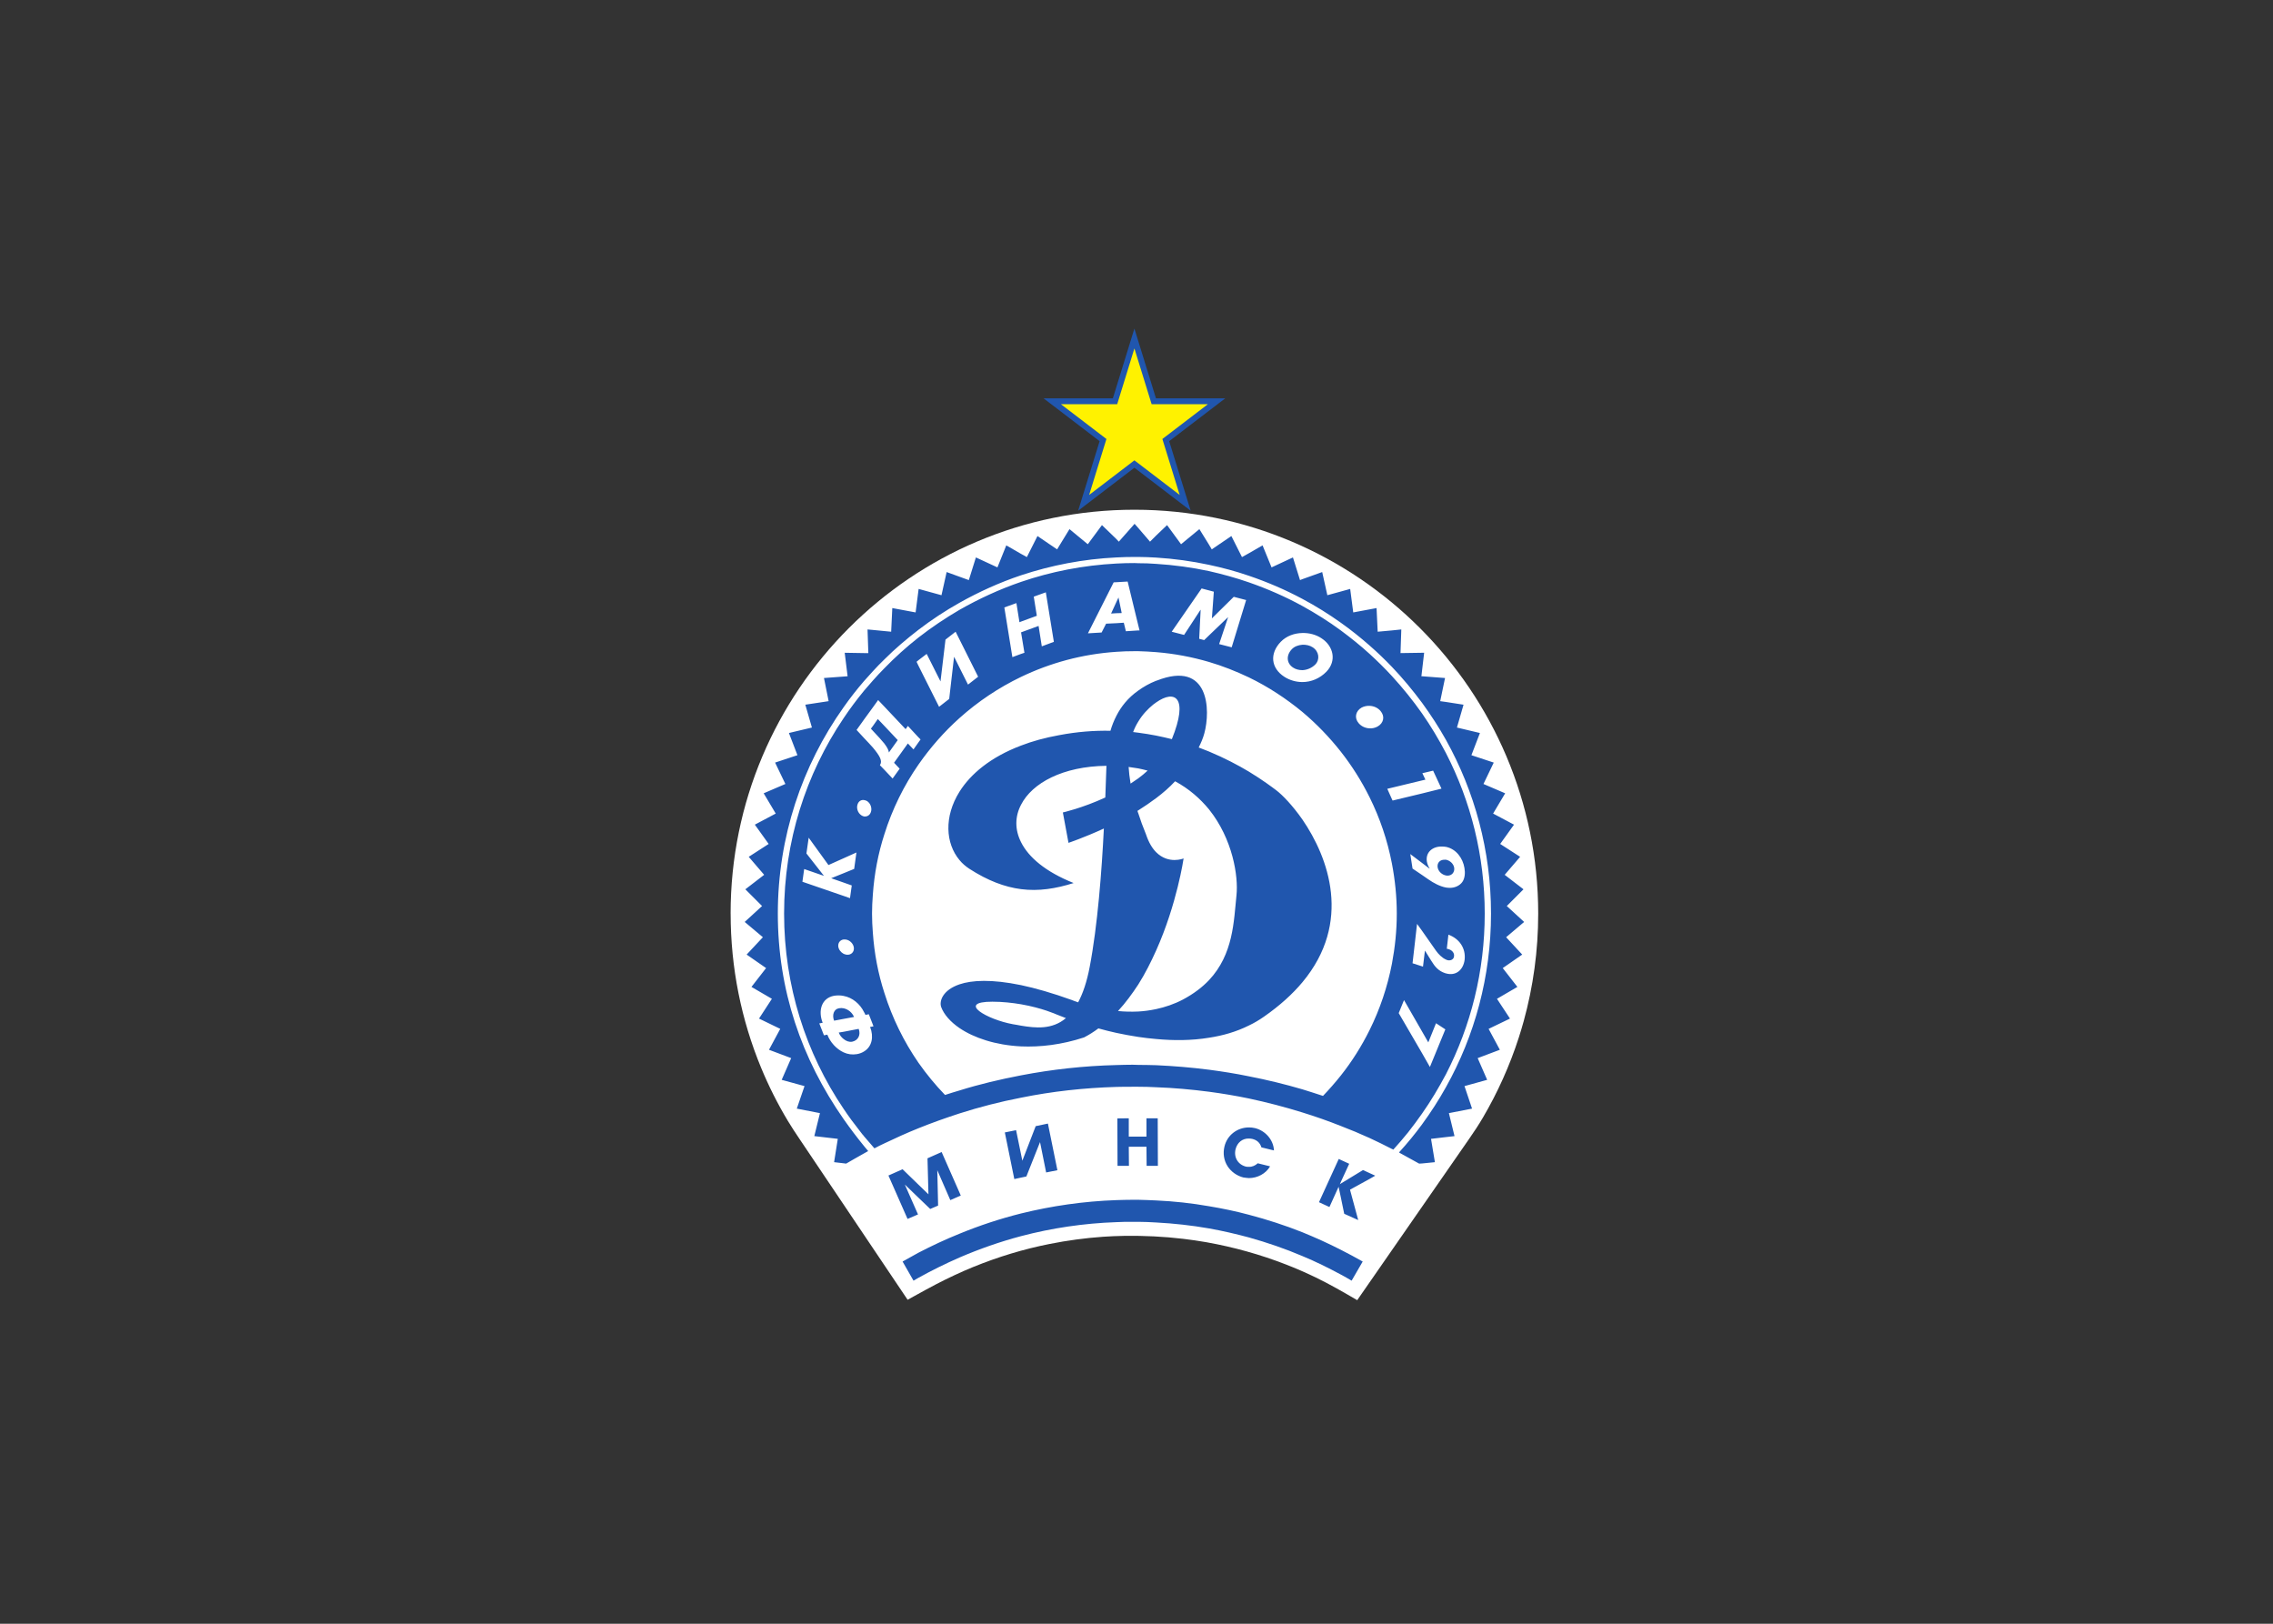 <svg clip-rule="evenodd" fill-rule="evenodd" stroke-linejoin="round" stroke-miterlimit="2" viewBox="0 0 560 400" xmlns="http://www.w3.org/2000/svg" xmlns:xlink="http://www.w3.org/1999/xlink"><rect x="0" y="0" width="560" height="400" fill="#333333" stroke="none"/><clipPath id="a"><path clip-rule="evenodd" d="m0 0h2116.7v2546h-2116.7z"/></clipPath><g clip-path="url(#a)" transform="matrix(.094 0 0 -.094 180 320.293)"><path d="m149.645 470.52.023-.059.004.008c4.941-8.258 10.125-16.438 15.422-24.578 5.39-8.282 10.844-16.411 16.308-24.539l282.563-420.293c5.976 3.293 12.074 6.671 18.183 10.043 19.239 10.629 38.493 21.269 56.852 30.82h.031v.008c14.891 7.75 30.742 15.582 47.762 23.519 16.738 7.821 33.035 14.992 48.859 21.442 32.7 13.308 65.735 25.05 99.118 35.14 33.433 10.098 67.457 18.617 102.101 25.457 45.797 9.043 92.563 15.442 139.547 18.723 8.504.59 17.676 1.098 27.492 1.519 8.8.379 17.98.649 27.56.801h.08l1.16.02c51.62.738 103.12-1.781 153.9-7.813 9.88-1.168 19.87-2.5 29.94-3.968 10.2-1.489 20.14-3.079 29.81-4.77v-.02l1.09-.191h.08c71.07-12.66 141.08-32.168 208.6-58.48 13.25-5.161 26.28-10.539 39.1-16.118 13.06-5.703 25.86-11.582 38.37-17.632l.09-.039c37.35-18.09 72.88-38.61 108.63-59.52l293.37 422.75c6.38 9.191 12.6 18.34 18.62 27.57 6.07 9.328 11.89 18.629 17.37 27.961 38.55 65.66 70.23 135.879 94.05 209.649 4.63 14.351 8.97 28.851 13 43.461 24.74 89.718 37.97 184.211 37.97 281.719h-.08v.11h.08c-.01 292.11-118.52 556.67-310.07 748.23-191.56 191.56-456.13 310.07-748.26 310.07v-.07h-.06v.07c-292.115-.01-556.673-118.51-748.232-310.06-191.562-191.56-310.074-456.14-310.078-748.27h.078v-.02c0-142.932 28.297-279.15 79.57-403.361 10.04-24.309 20.887-48.039 32.497-71.137 11.578-23.031 24.093-45.762 37.5-68.152" fill="#fff" fill-rule="nonzero"/><path d="m1358.36 423.629c2.55 0 5.49-.418 8.44-.84 12.65-2.969 20.64-10.129 24.45-22.34l32.85-8.008c-1.25 28.219-23.16 52.258-50.14 58.571-5.06 1.269-10.53 1.699-15.6 1.699-29.91 0-56.88-19.801-64.03-50.141-4.23-17.718-1.68-36.238 8.42-51.84 9.27-14.32 24.44-24.878 40.86-29.07 5.07-.851 9.69-1.269 14.75-1.691 22.33 0 44.26 11.351 55.63 30.761l-32.44 8.02c-6.32-5.941-14.75-9.711-23.19-9.289-2.52 0-4.62 0-7.16.43-21.06 5.039-32.87 23.98-27.8 45.519 4.22 17.25 17.69 28.649 34.96 28.219zm-32.44 637.961c5.07 49.29-9.71 146.65-72.05 224.64-23.19 28.17-52.26 53.91-88.9 73.7-14.34-15.6-31.19-30.31-49.75-44.25-15.16-11.35-30.74-21.91-46.76-32.04-.85-.38-1.26-.8-2.1-1.23.43-2.12 1.25-4.24 2.1-6.31 5.47-17.3 12.21-35.86 20.23-55.23 7.16-21.5 16.44-36.66 26.53-46.79 32.89-32.85 72.07-16.4 72.07-16.4s-17.28-119.27-72.07-241.461c-13.47-29.93-28.64-60.27-46.76-88.918-16.01-24.41-33.29-48.031-53.1-69.512 16.86-1.699 34.55-2.117 53.1-1.277 15.58.847 30.75 2.968 46.76 6.316 23.62 5.051 47.63 13.102 70.8 25.301 28.24 15.18 50.15 32 67.85 50.57 64.04 68.231 64.89 154.231 72.05 222.891zm-257.46 332.03c-8.41 1.28-16.86 2.55-25.28 3.82.83-13.48 2.53-27.81 5.07-43.4h.41c6.32 4.2 13.05 8.86 19.8 13.48 8.42 6.31 16.86 13.05 24.43 20.21h.43c-8 2.12-16.44 4.24-24.86 5.89zm0 122.67c-5.06-8.02-9.69-17.3-13.48-27.39 4.64-.42 8.85-1.31 13.48-1.69 16.02-2.12 31.6-4.62 46.76-7.59 14.33-2.96 27.82-5.89 41.31-9.28 44.67 110.41 7.59 130.62-41.31 96.09-2.51-1.7-5.02-3.82-7.57-5.52-13.91-11.36-27.81-25.69-39.19-44.62zm-307.19-796.86c37.933-6.321 81.343-10.942 117.574 19.789-15.578 5.929-24.864 9.711-24.864 9.711s-37.078 16.871-92.71 26.531c-22.747 3.809-48.028 6.777-75.418 6.777-94.821 0-13.481-46.789 53.937-59 6.738-.847 13.902-2.539 21.481-3.808zm668.32 617.32c17.28-13.05 43.4-40.44 69.1-77.1 68.26-99.43 131.06-269.259 0-426.42-25.7-30.769-58.99-61.109-100.7-90.191-12.65-8.859-26.12-16.867-39.63-23.187-32.87-16.442-68.26-26.532-104.49-32.043-45.92-7.59-93.54-7.59-138.65-3.348-16.01 1.269-31.6 3.348-46.76 5.48-19.8 2.957-39.18 6.731-57.3 10.539-16.875 3.77-32.461 7.59-47.207 11.79-11.797-8.86-24.441-16.829-37.5-23.61-58.98-19.371-115.031-25.691-165.183-23.57-66.989 3.351-123.461 22.301-161.375 48.019-24.032 16.45-40.891 35.821-48.04 55.192-5.484 16.019 4.637 44.668 48.04 59.418 32.445 10.98 83.839 13.902 161.375-2.078 37.933-8.012 82.168-20.672 133.589-39.2 0 0 5.895-2.543 16.008-5.89 12.203 22.758 22.75 53.097 30.348 93.121 20.637 107.859 31.598 252.008 37.066 362.368-52.258-23.98-92.683-37.51-92.683-37.51l-14.77 79.64s50.992 11.4 111.258 39.21c1.684 42.55 2.519 72.47 2.93 82.61v.42c-114.188-1.27-194.664-45.1-223.746-101.98-16.012-30.34-16.86-64.93 0-98.21 19.816-39.62 64.05-77.51 137.796-107.01-46.765-14.75-91.429-21.92-137.796-16.02-42.54 5.47-86.801 21.91-135.688 53.48-9.684 6.37-18.535 13.95-25.687 22.77-36.665 43.82-40.891 113.8 0 179.11 29.07 46.37 81.304 90.62 161.375 120.92 29.496 11.4 62.796 20.64 100.293 27.38 46.773 8.86 91.429 12.26 134.007 11.4 3.785 13.06 8.85 26.11 15.59 39.2 12.22 24 30.34 47.18 57.3 66.13 13.49 9.71 28.65 18.56 46.76 25.72.43 0 1.28.43 1.7.43 138.22 54.33 141.17-77.95 124.71-138.22-3.36-12.62-8.83-25.3-14.74-37.08 9.28-3.39 18.14-7.17 26.98-10.55 41.3-17.25 76.27-35.82 104.49-52.65 36.67-22.33 61.12-40.9 71.23-48.48zm169.8-1269.602c-32.86 17.672-66.15 34.122-100.7 48.454-45.49 19.398-92.28 35.378-140.33 48.859-34.54 9.277-69.08 17.289-104.49 23.609-45.5 8-91.45 13.051-138.65 15.59-15.58.852-31.18 1.699-46.76 1.699h-14.75c-14.33 0-28.66 0-42.55-.847-85.965-2.973-169.816-15.59-249.89-36.66-55.622-14.75-109.555-33.743-161.375-56.032-36.665-16.019-72.485-33.738-107.461-53.109-4.207-2.551-8.446-5.09-13.059-7.582l-28.652 50.141c13.902 7.582 27.812 15.589 41.711 23.179 34.976 18.102 70.796 34.961 107.461 49.711 52.25 21.488 105.753 39.16 161.375 53.11 80.5 19.8 163.925 32 249.89 34.968 13.89.422 28.22.852 42.55.852h14.75c15.58-.43 31.18-.852 46.76-1.699 46.78-2.121 93.15-7.172 138.65-15.172 35.41-5.899 69.95-13.059 104.49-22.34 48.05-12.629 94.84-27.809 140.33-45.899 34.12-13.949 67.84-29.121 100.7-45.949 19.4-9.703 38.36-20.211 57.31-30.761l-29.05-50.141c-9.28 5.461-18.57 10.93-28.26 16.019zm-509.45 335 .43-50.136h29.5l-.43 124.687h-29.5v-48.019h-46.35v48.019l-29.91-.379.43-124.308h29.9l-.42 50.136zm785.04 25.262-39.19-4.621 10.13-61.117-33.71-3.352-7.59-.422c-17.72 9.231-34.97 19.793-52.69 29.071l.85.851v.418c21.07 23.192 40.88 47.172 59.43 72.481 22.76 31.203 43.83 63.621 62.77 97.742 75 134.019 118 289.469 118 454.679 0 165.18-43 320.26-118 455.08-18.94 33.74-40.01 66.16-62.77 97.35-24.46 32.85-50.57 64.47-78.81 93.97-18.55 19.37-38.34 38.36-58.56 56.03-24.03 21.07-49.31 41.32-75.45 59.84-32.02 22.77-65.73 43.83-100.7 62.4-44.67 23.98-91.86 44.2-140.33 60.65-34.11 11.82-69.08 21.06-104.49 28.65-45.1 9.71-91.45 16.02-138.65 18.98-15.58.85-31.18 1.66-46.76 1.66h-9.69c-16.02 0-32.02-.38-47.61-1.27-87.234-4.19-171.082-20.64-249.89-46.75-56.457-18.95-110.387-43.4-161.375-72.05-37.508-21.07-73.329-44.67-107.461-70.79-31.188-24.03-61.528-49.71-89.329-77.55-10.531-10.1-20.664-20.64-30.347-31.2-7.582-8.39-15.176-16.83-22.742-25.26-18.969-21.92-37.09-45.1-53.953-69.09-108.286-152.53-172.336-339.23-172.336-540.65 0-200.55 61.941-380.081 172.336-538.519 16.863-24.019 34.984-48.062 53.953-71.242 3.785-4.199 7.156-8.391 10.531-12.629-3.375-2.078-6.746-3.781-10.531-5.898-15.586-8.852-31.618-17.723-47.203-26.954l-6.75.852-24.856 2.922 9.691 61.117-61.527 7.16 14.75 60.231-60.668 11.82 20.223 59-59.832 16.441 24.855 56.891-58.148 21.906 29.5 54.762-55.629 26.988 33.719 51.793-53.524 31.199 38.344 49.329-50.973 35.39 42.567 45.481-47.633 40.058 45.508 41.702-43.821 43.82 49.301 37.94-40.445 47.17 52.242 33.74-36.23 50.56 54.769 29.07-31.605 53.11 56.894 24.42-26.972 56.07 58.574 19.37-22.328 58.15 60.254 14.32-17.293 59.85 61.117 9.28-12.219 60.66 51.395 3.81 10.546.8-7.586 61.54 50.993-.84h10.941l-2.102 61.96 13.903-1.27 30.347-2.96 17.696-1.71 2.961 61.97 61.097-11.4 7.575 59 .418 2.55 59.839-16.45 13.485 60.69 33.719-12.25 24.437-8.81 18.539 59.38 56.453-26.12 23.188 57.73 38.758-22.33 15.175-8.39 27.813 55.18 51.41-34.97 32.445 53.07 48.024-39.59 37.093 50.14 37.93-36.66 6.31-6.74 41.3 46.79 9.69-10.98 30.75-35.81 16.01 16.03 28.66 27.37 36.67-50.14 48.03 39.59 25.29-40.85 7.17-12.22 51.4 34.97 27.8-55.18 18.12 10.08 35.82 20.64 23.6-57.73 56.06 26.12 18.51-59.38 6.34 2.49 51.82 18.57 13.49-60.69 35.39 9.7 24.45 6.75 8.01-61.55 42.99 8.02 18.12 3.38 2.95-61.97 37.49 3.4 24.43 2.54-2.1-61.96 56.48.84h5.47l-5.47-46.78-1.7-14.76h1.7l60.24-4.61-12.63-60.66 15.16-2.11 45.94-7.17-17.27-59.85 60.25-14.32-22.34-58.15 58.58-19.37-26.98-56.07 56.9-24.42-31.61-53.11 54.77-29.07-36.24-50.56 52.27-33.74-40.46-47.17 49.29-37.94-43.8-43.82 45.5-41.702-47.19-40.058 42.15-45.481-51.02-35.39 38.36-49.329-53.51-31.199 34.12-51.793-56.03-26.988 29.47-54.762-58.12-21.906 24.85-56.891-59.42-16.441 19.82-59-60.69-11.82 14.74-60.231zm-1275.085-154.66 3.363 1.27-3.363 8.011-46.782 106.207-37.078-16.437 2.524-94.391-26.125 25.262-41.711 40.476-37.078-16.449 50.132-113.758 27.399 11.789-34.559 78.372 35.817-34.551 30.754-29.492 20.652 8.851-2.102 92.692 34.125-78.364zm164.761 92.73-3.386 16.442-13.055 63.629-29.485-5.942 24.856-122.179 17.684 3.808 13.918 2.922 35.808 90.199 16.016-79.648 29.492 5.891-24.859 122.238-32.028-6.789zm924.934-39.199-14.75 6.739-17.29 8.011-58.16-35.39-2.51-1.692 2.51 5.879 21.92 47.641-21.92 10.09-5.45 2.543-51.84-113.332 27.4-12.668 24.02 53.097 5.87-27.801 8.86-42.976 36.67-16.442-21.51 79.641 51.43 28.231zm-14.75 381.789c-21.09-42.55-46.36-82.609-75.45-119.269-14.74-18.52-30.32-36.242-46.76-53.481-18.12 5.891-35.81 11.77-53.94 17.239-45.92 13.48-92.71 24.882-140.33 34.121-34.54 7.172-69.52 12.679-104.49 17.289-45.92 5.902-91.87 9.672-138.65 11.84-15.58.371-31.18.8-46.76.8-5.06 0-9.69.422-14.75.422-14.33 0-28.23-.422-42.55-.851-85.137-2.071-168.547-11.36-249.89-26.95-54.77-10.511-108.707-23.191-161.375-39.64-12.649-3.77-25.282-7.531-37.93-11.77-25.285 26.102-48.457 54.379-69.531 84.289-38.348 55.61-68.672 117.11-89.329 182.86-16.429 50.601-26.546 103.66-30.347 158.461-1.274 16.41-2.094 32.851-2.094 49.71 0 16.41.82 32.86 2.094 49.3 3.801 54.8 13.918 108.29 30.347 158.86 20.657 65.73 50.981 127.27 89.329 182.45 31.179 44.68 66.996 85.58 107.461 121.82 48.031 42.97 102.39 79.59 161.375 107.86 76.285 36.66 160.55 59.8 249.89 65.74 15.59 1.22 31.59 1.65 47.61 1.65h9.69c16.02-.43 31.18-1.23 46.76-2.5 47.63-3.81 93.97-12.67 138.65-25.72 35.82-10.51 70.8-24.46 104.49-40.44 50.6-24.46 97.36-55.23 140.33-90.62 37.07-31.19 70.81-66.15 100.7-104.09 29.09-37.04 54.36-77.1 75.45-119.65 26.96-54.37 46.75-112.53 58.56-174.03 8.01-42.12 12.64-85.95 12.64-130.63 0-44.66-4.63-88.492-12.64-131.05-11.81-61.11-31.6-119.68-58.56-174.02zm-1302.082 9.239-7.156-1.231c10.117-25.726 5.062-51.406-15.586-64.039-5.075-3.398-11.809-5.937-18.969-7.211-12.223-2.066-24.016-.43-34.984 4.66-18.954 8.864-34.965 26.543-42.551 46.332l-8.844-1.691-12.219 31.191 8.84 1.7c-12.211 30.769-3.793 64.46 29.918 70.781 8.438 1.269 16.859 1.269 24.856-.43 23.183-4.191 43.41-21.062 53.953-42.973 1.246-2.078 2.523-4.199 3.367-6.738l8.847 1.699 10.528-26.968 1.683-4.661zm-67.832 187.972c10.957-.851 19.383 7.16 18.121 18.52-1.262 10.98-11.383 20.64-22.34 21.488h-4.644c-8.84-1.269-14.747-8.43-13.883-18.09.832-8.019 6.734-15.597 13.883-19.418 2.535-1.269 5.496-2.082 8.863-2.5zm-112.082 224.589-4.641-33.31 107.86-37.09 16.863-5.89 4.633 33.31-21.496 7.6-32.434 11.35 32.434 13.06 27.82 11.36 5.898 43.01-33.718-15.16-39.602-17.73-51.828 71.68-5.903-41.33 45.508-58.15v-.42zm174.437 148.3c4.203 10.13 0 23.61-9.699 29.93-2.519 1.27-5.043 2.11-7.566 2.53-7.168 1.28-13.918-2.53-16.868-10.12-4.207-10.51 0-23.57 9.7-29.92 2.093-1.66 5.058-2.5 7.168-2.92 7.566-.86 14.324 2.92 17.265 10.5zm-17.265 244 22.742 31.2 13.918 19.37 16.429-17.29 55.622-59 5.898 8.43 27.809-29.92 5.472-5.47-5.472-7.59-13.059-18.52-14.75 15.6-36.246-50.56 14.746-15.6-18.523-25.73-21.497 22.76-11.8 12.21c7.172 10.55.843 23.18-18.547 46.37-6.317 7.16-13.903 15.17-22.742 24.46-5.911 6.73-12.645 13.47-19.825 21.48zm142.418 155.08-5.047-4.23 5.047-10.51 53.937-107.49 26.551 20.68 12.641 109.52.433.43 13.899-27.8 22.328-44.63 26.543 20.64-48.871 97.73-10.125 20.21-26.54-20.63-13.074-109.56-36.234 72.05zm256.632 149.57-31.609-11.35 21.066-130.25 22.747 8.44 8.847 2.96-8.847 53.54 45.933 16.82 8.426-53.49 31.617 11.79-21.074 129.77-31.609-11.35 8.011-50.15-41.304-15.16-4.207-1.7zm254.914 54.39 7.18.38 29.48 1.7 27.82-114.61 3.37-13.48h-3.37l-32.44-2.12-5.49 22.33-19.37-1.27-26.98-1.26-11.793-23.15-35.824-2.12zm230.5-16.03-78.37-113.38 32.44-8.38 42.98 65.74h.42l-3.79-75.87 13.06-3.4 12.65 12.26 50.13 48.02-23.58-70.78 32.87-8.44 37.91 123.89-32.44 8.43-57.3-56.45 5.04 69.93-12.63 3.35zm207.32-139.9c15.17 15.6 35.83 22.76 56.89 23.18 17.71.43 35.82-4.24 50.14-13.9 31.18-20.26 40.46-58.99 12.63-87.65-17.26-17.71-40-27-62.77-27-16.44 0-33.29 4.66-47.62 13.95-34.96 22.76-38.76 60.65-9.27 91.42zm211.95-172.33c-15.57-8.87-19.79-26.96-7.58-40.9 7.16-8.44 17.72-13.06 28.67-13.49 7.14-.42 14.31 1.28 20.65 4.67 15.99 8.82 20.21 26.53 7.98 40.85-7.16 8.44-17.69 13.06-28.63 13.49-7.18.41-14.77-1.28-21.09-4.62zm79.65-209.89-12.23-2.92 12.23-27.38 1.69-3.39 77.12 18.52 50.96 12.67-21.89 47.17-28.22-6.73 7.98-16.87-8.83-2.08zm141.58-155.04c26.55-5.47 44.25-29.5 48.46-55.65 2.1-12.2 1.27-26.53-5.49-36.23-6.74-9.67-19.8-15.98-33.69-15.56-2.94 0-6.31.38-9.28.81-16.01 2.97-32.45 11.82-46.33 21.52l-16.44 11.37-24.87 16.82-5.9 37.98 30.77-23.19 19.36-14.79.43.47c-3.77 5.89-5.89 11.36-7.17 18.09-3.79 24.89 16.03 40.06 40.04 39.21 3.37 0 6.76-.42 10.11-.85zm48.89-295.79c3.37 30.301-13.91 55.18-42.55 65.692l-4.22-37.094c1.67 0 3.79-.379 5.47-1.219 8.43-2.55 14.74-9.711 13.49-18.558-.85-8.821-10.12-12.211-18.11-9.672-.85.422-2.13.851-2.97 1.23-10.54 4.661-19.79 14.321-26.13 23.18l-36.64 52.262-13.08 18.097-11.79-103.207 24.87-8 2.52-.863 5.05 42.141 16.01-25.731c10.13-16.816 19.4-27.758 37.51-33.687.42 0 .85 0 1.68-.43 26.55-7.539 45.52 9.699 48.89 35.859zm-91.02-281.089 40.45 98.578-24.45 16.07-20.2-50.18-16.44 28.641-47.21 82.191-13.89-34.121 61.1-104.941zm-96.06-216.582c-.85.851-2.12 1.273-3.39 1.691-19.38 10.09-38.76 19.371-58.56 28.648-24.87 11.372-50.15 21.934-75.45 31.582-32.86 13.09-66.58 24.879-100.7 35.442-45.92 14.277-92.71 26.527-140.33 36.648-34.54 7.168-69.52 13.059-104.49 17.68-45.5 5.891-91.87 10.129-138.65 11.781-15.58.848-31.18 1.27-46.76 1.27h-14.75c-14.33 0-28.23 0-42.55-.422-85.551-2.5-168.969-11.789-249.89-28.231-54.77-10.546-108.707-24.449-161.375-41.277-36.247-11.82-72.067-24.449-107.461-38.769-30.34-12.223-60.25-25.704-89.329-39.641-8.859-4.191-17.707-8.391-26.125-13.051-1.261 1.692-2.539 2.969-3.796 4.238-.426.422-.426.422-.426.84-.422 0-.422.391-.848.391 0 .422-.426.422-.426.84-7.144 8.011-14.312 16.441-21.468 24.883-.84 1.277-1.692 2.546-2.965 3.808-.41.391-.824.809-1.258 1.238-2.098 2.961-4.633 5.891-7.16 9.282-14.75 18.558-29.078 37.929-42.57 58.148-98.602 145.801-155.891 321.953-155.891 511.562 0 189.63 57.289 365.78 155.891 511.96 16.863 25.3 34.984 49.33 53.953 72.48 7.566 8.85 15.16 17.71 22.742 26.15 9.683 10.93 19.816 21.91 30.347 32.42 27.801 28.69 57.731 55.65 89.329 80.49 34.132 26.57 69.953 50.61 107.461 72.52 50.988 29.02 104.918 53.91 161.375 73.28 78.808 26.99 162.656 43.4 249.89 48.06 15.59.85 31.59 1.27 47.61 1.27 2.94 0 6.31-.42 9.69-.42 15.58 0 31.18-.43 46.76-1.7 47.2-2.97 93.55-9.29 138.65-18.94 35.41-8.02 70.38-17.72 104.49-29.5 48.47-16.87 95.66-37.51 140.33-61.97 34.97-19.37 68.68-40.43 100.7-64.04 26.14-19.41 51.42-39.63 75.45-61.54 20.22-18.52 40.01-37.89 58.56-58.15 28.24-30.78 54.77-63.62 78.81-97.74 23.16-33.32 43.83-67.85 62.77-104.09 64.91-126.01 101.57-268.84 101.57-420.54 0-151.691-36.66-294.562-101.57-420.941-18.94-35.437-39.61-70.398-62.77-103.25-11.81-16.867-24.04-33.32-36.66-49.34-12.23-15.129-24.87-29.918-37.51-43.777-.42-.422-.85-.844-1.25-1.273zm-1440.727 308.851-12.625-2.078c2.523-6.742 7.164-12.672 12.625-16.871 6.75-5.473 14.765-8.43 22.335-7.16 16.45 3.34 23.172 18.519 17.278 33.699zm27.394 38.781c-4.633 11.36-15.168 20.219-27.394 22.758-3.782.852-7.997.852-12.223 0-13.059-2.121-18.527-17.289-12.633-32.469l24.856 4.668zm1150.783 915.659c6.77-4.62 15.59-6.75 24.45-6.75 11.81.43 24.44 5.52 33.72 14.76 12.64 13.05 10.11 34.16-6.76 45.09-7.58 5.05-17.69 7.16-26.96 6.74-10.96-.85-21.06-4.62-27.8-11.78-15.6-16.45-13.5-37.08 3.35-48.06zm400.74-544.85c.84 0 2.12-.42 3.39-.42 11.81-.42 19.78 8.86 18.11 20.64-1.69 10.55-10.97 18.99-21.5 21.06h-3.35c-12.23.43-20.24-8.01-18.54-19.79 1.68-10.55 10.93-19.37 21.89-21.49zm-849.93 687.72-8.42 40.86-5.47-11.78-13.914-30.35 13.914.85zm-621.945-342.17c7.153-9.7 10.961-16.44 11.801-23.18l23.164 32.42-34.965 37.09-17.281 18.14-13.066-18.57-5.055-6.73c1.688-2.08 3.371-3.77 5.055-5.47 13.492-14.32 23.597-25.26 30.347-33.7" fill="#2056ae"/><path d="m1058.35 2520.21 50.83-164.47 164.46-.01-133.05-101.64 50.83-164.48-133.07 101.65-133.053-101.65 50.816 164.48-133.054 101.64 164.471.01z" fill="#fff200"/><path d="m1101.83 2353.48-43.48 140.7-43.47-140.7-1.68-5.42h-5.67l-141.764-.01 115.015-87.85 4.262-3.25-1.582-5.12-43.727-141.51 113.946 87.06 4.66 3.56 4.68-3.56 113.95-87.06-43.73 141.51-1.58 5.12 4.26 3.25 115.01 87.85-141.75.01h-5.68zm-36.14 168.98 49.15-159.05h181.52l-18.05-13.79-128.8-98.39 49.25-159.36 7.1-22.97-19.11 14.6-128.4 98.09-128.389-98.09-19.109-14.6 7.093 22.97 49.243 159.36-128.797 98.39-18.047 13.79h181.516l49.14 159.05 7.34 23.78z" fill="#2056ae" fill-rule="nonzero"/></g></svg>